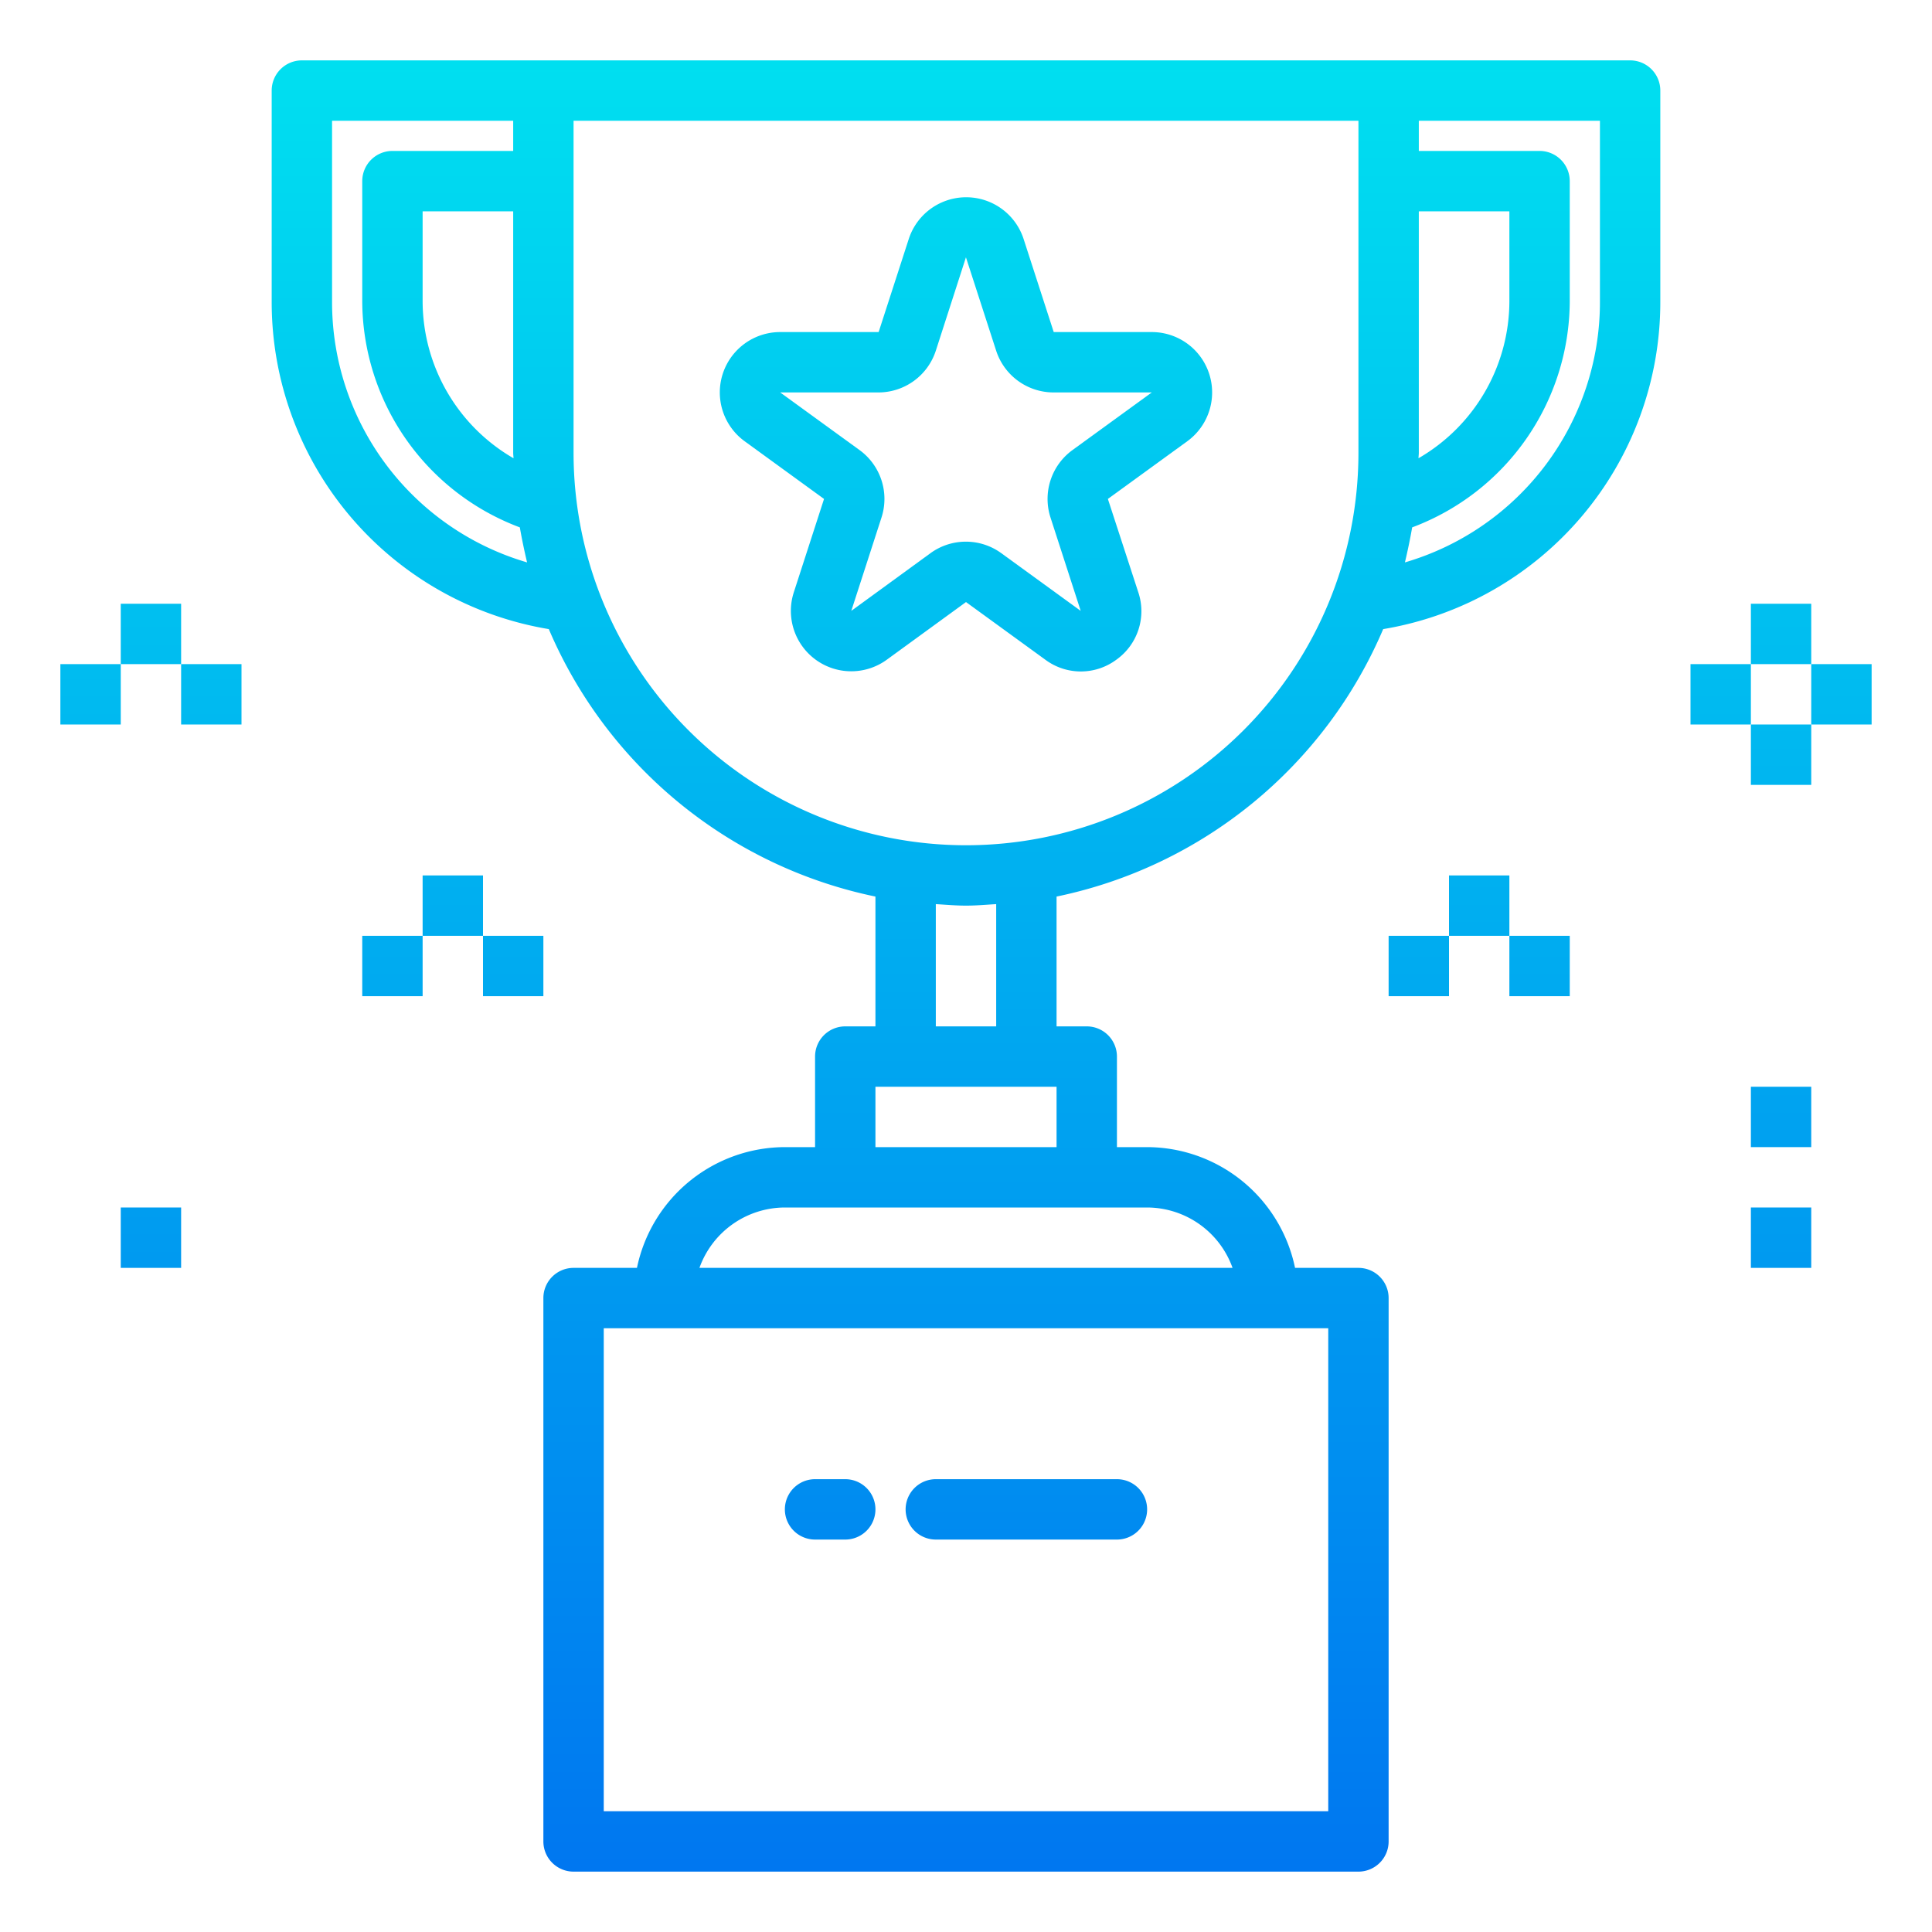 <svg height="512" viewBox="0 0 64 64" width="512" xmlns="http://www.w3.org/2000/svg" xmlns:xlink="http://www.w3.org/1999/xlink"><linearGradient id="New_Gradient_Swatch_3" gradientUnits="userSpaceOnUse" x1="59" x2="59" y1="67.609" y2="-2.504"><stop offset="0" stop-color="#006df0"/><stop offset="1" stop-color="#00e7f0"/></linearGradient><linearGradient id="New_Gradient_Swatch_3-2" x1="61" x2="61" xlink:href="#New_Gradient_Swatch_3" y1="67.609" y2="-2.504"/><linearGradient id="New_Gradient_Swatch_3-4" x1="57" x2="57" xlink:href="#New_Gradient_Swatch_3" y1="67.609" y2="-2.504"/><linearGradient id="New_Gradient_Swatch_3-9" x1="5" x2="5" xlink:href="#New_Gradient_Swatch_3" y1="67.609" y2="-2.504"/><linearGradient id="New_Gradient_Swatch_3-10" x1="3" x2="3" xlink:href="#New_Gradient_Swatch_3" y1="67.609" y2="-2.504"/><linearGradient id="New_Gradient_Swatch_3-12" x1="7" x2="7" xlink:href="#New_Gradient_Swatch_3" y1="67.609" y2="-2.504"/><linearGradient id="New_Gradient_Swatch_3-17" x1="32" x2="32" xlink:href="#New_Gradient_Swatch_3" y1="67.609" y2="-2.504"/><linearGradient id="New_Gradient_Swatch_3-19" x1="27.5" x2="27.5" xlink:href="#New_Gradient_Swatch_3" y1="67.609" y2="-2.504"/><linearGradient id="New_Gradient_Swatch_3-21" x1="34" x2="34" xlink:href="#New_Gradient_Swatch_3" y1="67.609" y2="-2.504"/><linearGradient id="New_Gradient_Swatch_3-24" x1="49" x2="49" xlink:href="#New_Gradient_Swatch_3" y1="67.609" y2="-2.504"/><linearGradient id="New_Gradient_Swatch_3-25" x1="51" x2="51" xlink:href="#New_Gradient_Swatch_3" y1="67.609" y2="-2.504"/><linearGradient id="New_Gradient_Swatch_3-27" x1="47" x2="47" xlink:href="#New_Gradient_Swatch_3" y1="67.609" y2="-2.504"/><linearGradient id="New_Gradient_Swatch_3-28" x1="15" x2="15" xlink:href="#New_Gradient_Swatch_3" y1="67.609" y2="-2.504"/><linearGradient id="New_Gradient_Swatch_3-29" x1="13" x2="13" xlink:href="#New_Gradient_Swatch_3" y1="67.609" y2="-2.504"/><linearGradient id="New_Gradient_Swatch_3-31" x1="17" x2="17" xlink:href="#New_Gradient_Swatch_3" y1="67.609" y2="-2.504"/><g id="Trophy"><path d="m58 20h2v2h-2z" fill="url(#New_Gradient_Swatch_3)"/><path d="m60 22h2v2h-2z" fill="url(#New_Gradient_Swatch_3-2)"/><path d="m58 24h2v2h-2z" fill="url(#New_Gradient_Swatch_3)"/><path d="m56 22h2v2h-2z" fill="url(#New_Gradient_Swatch_3-4)"/><path d="m58 40h2v2h-2z" fill="url(#New_Gradient_Swatch_3)"/><path d="m60 38h2v2h-2z" fill="url(#New_Gradient_Swatch_3-2)"/><path d="m58 36h2v2h-2z" fill="url(#New_Gradient_Swatch_3)"/><path d="m56 38h2v2h-2z" fill="url(#New_Gradient_Swatch_3-4)"/><path d="m4 20h2v2h-2z" fill="url(#New_Gradient_Swatch_3-9)"/><path d="m2 22h2v2h-2z" fill="url(#New_Gradient_Swatch_3-10)"/><path d="m4 24h2v2h-2z" fill="url(#New_Gradient_Swatch_3-9)"/><path d="m6 22h2v2h-2z" fill="url(#New_Gradient_Swatch_3-12)"/><path d="m4 40h2v2h-2z" fill="url(#New_Gradient_Swatch_3-9)"/><path d="m2 38h2v2h-2z" fill="url(#New_Gradient_Swatch_3-10)"/><path d="m4 36h2v2h-2z" fill="url(#New_Gradient_Swatch_3-9)"/><path d="m6 38h2v2h-2z" fill="url(#New_Gradient_Swatch_3-12)"/><path d="m54 2h-44a1 1 0 0 0 -1 1v7a10.982 10.982 0 0 0 9.18 10.84 15.087 15.087 0 0 0 10.82 8.86v4.3h-1a1 1 0 0 0 -1 1v3h-1a5.017 5.017 0 0 0 -4.9 4h-2.1a1 1 0 0 0 -1 1v18a1 1 0 0 0 1 1h26a1 1 0 0 0 1-1v-18a1 1 0 0 0 -1-1h-2.1a5.017 5.017 0 0 0 -4.9-4h-1v-3a1 1 0 0 0 -1-1h-1v-4.3a15.087 15.087 0 0 0 10.82-8.86 10.982 10.982 0 0 0 9.18-10.84v-7a1 1 0 0 0 -1-1zm-36.99 13.18a6.025 6.025 0 0 1 -3.01-5.18v-3h3v8c0 .06.01.12.01.18zm-6.01-5.18v-6h6v1h-4a1 1 0 0 0 -1 1v4a8.03 8.03 0 0 0 5.22 7.47c.07.4.15.78.24 1.16a8.982 8.982 0 0 1 -6.46-8.63zm18 26h6v2h-6zm2-2v-4.05c.33.02.66.05 1 .05s.67-.03 1-.05v4.05zm13 10v16h-24v-16zm-6-4a3.014 3.014 0 0 1 2.83 2h-17.66a3.014 3.014 0 0 1 2.83-2zm7-25a13 13 0 0 1 -26 0v-11h26zm2 0v-8h3v3a6.025 6.025 0 0 1 -3.01 5.18c0-.06.01-.12.01-.18zm6-5a8.982 8.982 0 0 1 -6.46 8.63c.09-.38.17-.76.24-1.16a8.03 8.03 0 0 0 5.22-7.47v-4a1 1 0 0 0 -1-1h-4v-1h6z" fill="url(#New_Gradient_Swatch_3-17)"/><path d="m41 46h-18a1 1 0 0 0 -1 1v10a1 1 0 0 0 1 1h18a1 1 0 0 0 1-1v-10a1 1 0 0 0 -1-1zm-1 10h-16v-8h16z" fill="url(#New_Gradient_Swatch_3-17)"/><path d="m27 51h1a1 1 0 0 0 0-2h-1a1 1 0 0 0 0 2z" fill="url(#New_Gradient_Swatch_3-19)"/><path d="m27 55h1a1 1 0 0 0 0-2h-1a1 1 0 0 0 0 2z" fill="url(#New_Gradient_Swatch_3-19)"/><path d="m31 51h6a1 1 0 0 0 0-2h-6a1 1 0 0 0 0 2z" fill="url(#New_Gradient_Swatch_3-21)"/><path d="m31 55h6a1 1 0 0 0 0-2h-6a1 1 0 0 0 0 2z" fill="url(#New_Gradient_Swatch_3-21)"/><path d="m38.155 11h-3.249l-1-3.09a2 2 0 0 0 -3.8 0l-1 3.09h-3.261a2 2 0 0 0 -1.176 3.618l2.628 1.91-1 3.09a2 2 0 0 0 3.079 2.236l2.624-1.91 2.628 1.91a1.972 1.972 0 0 0 2.352 0 1.972 1.972 0 0 0 .727-2.236l-1.007-3.09 2.629-1.91a2 2 0 0 0 -1.174-3.618zm-2.629 3.91a2 2 0 0 0 -.726 2.236l1 3.09-2.628-1.909a1.994 1.994 0 0 0 -2.352 0l-2.62 1.909 1-3.09a2 2 0 0 0 -.725-2.236l-2.63-1.91h3.249a2 2 0 0 0 1.906-1.382l1-3.1v.012l1 3.09a2 2 0 0 0 1.906 1.38h3.249z" fill="url(#New_Gradient_Swatch_3-17)"/><path d="m48 29h2v2h-2z" fill="url(#New_Gradient_Swatch_3-24)"/><path d="m50 31h2v2h-2z" fill="url(#New_Gradient_Swatch_3-25)"/><path d="m48 33h2v2h-2z" fill="url(#New_Gradient_Swatch_3-24)"/><path d="m46 31h2v2h-2z" fill="url(#New_Gradient_Swatch_3-27)"/><path d="m14 29h2v2h-2z" fill="url(#New_Gradient_Swatch_3-28)"/><path d="m12 31h2v2h-2z" fill="url(#New_Gradient_Swatch_3-29)"/><path d="m14 33h2v2h-2z" fill="url(#New_Gradient_Swatch_3-28)"/><path d="m16 31h2v2h-2z" fill="url(#New_Gradient_Swatch_3-31)"/></g></svg>